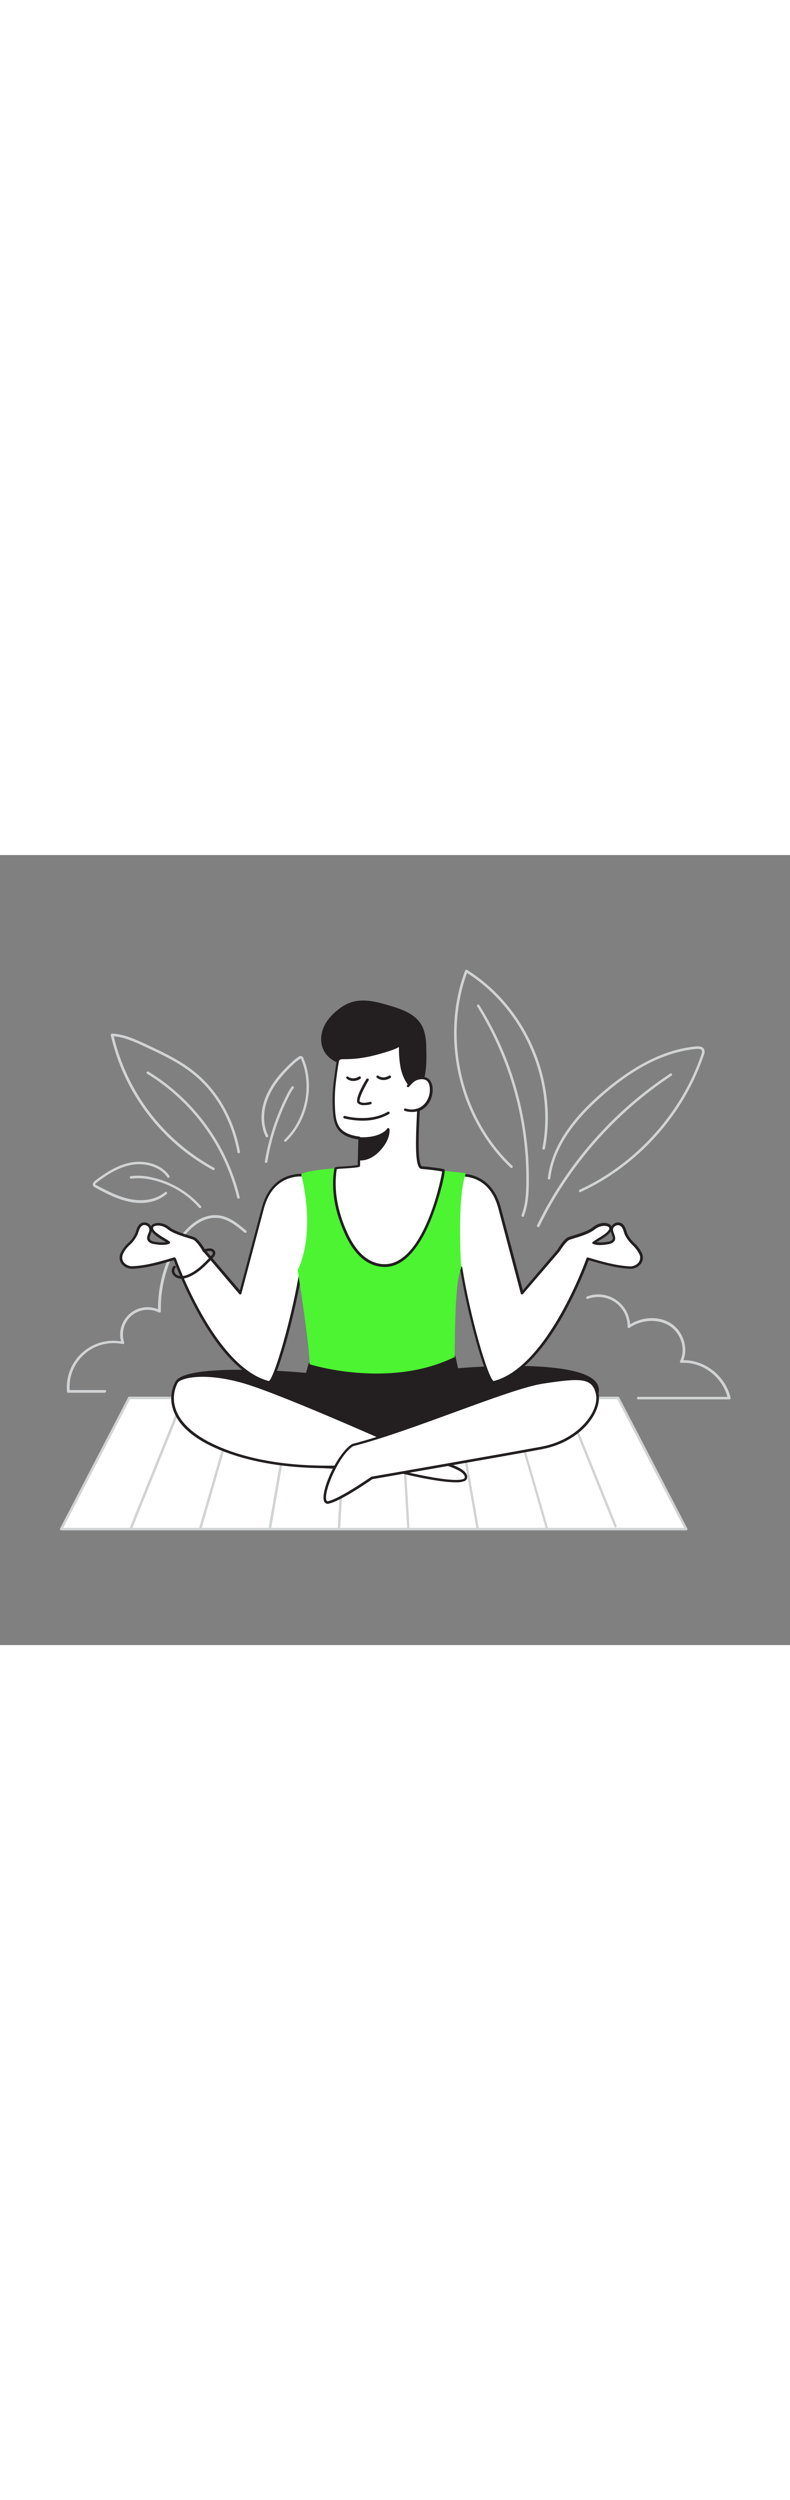 <svg version="1.1" id="Layer_1" xmlns="http://www.w3.org/2000/svg" xmlns:xlink="http://www.w3.org/1999/xlink" x="0px" y="0px" viewBox="0 0 500 500" style="width: 158px;" xml:space="preserve" data-imageid="meditation-15" imageName="Meditation" class="illustrations_image">
<rect x="0" y="0" width="500" height="500" fill="#808080" stroke="none"/>
<style type="text/css">
	.st0_meditation-15{fill:#D1D3D4;}
	.st1_meditation-15{fill:#FFFFFF;}
	.st2_meditation-15{fill:#231F20;}
	.st3_meditation-15{fill:#68E1FD;}
</style>
<g id="background_plant_meditation-15">
	<path class="st0_meditation-15" d="M66.4,340.3H43.2c-0.4,0-0.8-0.3-0.8-0.7c-1.5-16.2,10.4-30.6,26.7-32.1c2.5-0.2,5-0.1,7.5,0.3&#10;&#9;&#9;c-2.4-9.2,3.2-18.7,12.4-21.1c3.7-0.9,7.5-0.7,11,0.8c-0.1-14.5,3.7-28.7,11-41.3c5.8-9.9,16.1-19.9,28-18.1&#10;&#9;&#9;c6.7,1,12.2,5.7,16.7,9.5c0.4,0.2,0.5,0.7,0.3,1.1c-0.2,0.4-0.7,0.5-1.1,0.3c-0.1,0-0.1-0.1-0.2-0.1c-4.3-3.6-9.7-8.2-15.9-9.1&#10;&#9;&#9;c-11-1.7-20.8,7.8-26.3,17.3c-7.3,12.7-11,27.1-10.7,41.7c0,0.3-0.1,0.5-0.4,0.7c-0.2,0.1-0.5,0.1-0.8,0&#10;&#9;&#9;c-7.7-3.9-17.2-0.9-21.1,6.8c-1.9,3.8-2.2,8.2-0.9,12.2c0.1,0.4-0.1,0.9-0.5,1c-0.1,0-0.3,0-0.4,0c-15.1-3.2-29.9,6.4-33.1,21.5&#10;&#9;&#9;c-0.5,2.5-0.7,5.1-0.5,7.6h22.3c0.4,0,0.8,0.4,0.8,0.8c0,0.4-0.4,0.8-0.8,0.8V340.3z"/>
	<path class="st0_meditation-15" d="M126.6,223.5c-0.2,0-0.4-0.1-0.6-0.3c-8-9.1-18.8-15.3-30.6-17.8c-4.1-0.9-8.2-1.1-12.4-0.6&#10;&#9;&#9;c-0.4,0-0.8-0.3-0.9-0.7c-0.1-0.4,0.3-0.8,0.7-0.9c0,0,0,0,0,0c4.3-0.5,8.6-0.3,12.9,0.7c12.2,2.6,23.2,9,31.5,18.3&#10;&#9;&#9;c0.3,0.3,0.3,0.8-0.1,1.1c0,0,0,0,0,0C126.9,223.4,126.8,223.5,126.6,223.5z"/>
	<path class="st0_meditation-15" d="M89,220.2c-2.3,0-4.5-0.2-6.7-0.7c-8-1.5-15.2-5.4-22.1-9.1c-0.5-0.2-1-0.6-1.3-1.1c-0.5-1,0-2.1,1.3-3.2&#10;&#9;&#9;c6-4.6,14.1-10.1,23.2-11.6c8-1.4,18.4,0.8,23.8,8.5c0.3,0.4,0.2,0.9-0.2,1.1c-0.4,0.2-0.9,0.2-1.1-0.2c-5-7.2-14.8-9.1-22.2-7.9&#10;&#9;&#9;c-8.7,1.5-16.3,6.5-22.5,11.3c-0.6,0.5-1,1-0.9,1.2c0.2,0.2,0.3,0.3,0.6,0.4c6.9,3.6,14,7.4,21.7,8.9c8.5,1.7,16.5,0,21.8-4.4&#10;&#9;&#9;c0.3-0.3,0.8-0.4,1.1-0.1c0.3,0.3,0.4,0.8,0.1,1.1c-0.1,0.1-0.1,0.1-0.2,0.2C101.1,218.3,95.4,220.2,89,220.2z"/>
	<path class="st0_meditation-15" d="M461.4,344.5h-57.5c-0.4,0-0.8-0.4-0.8-0.8c0-0.4,0.4-0.8,0.8-0.8l0,0h56.5c-3.5-13-16.2-22.4-29.3-21.5&#10;&#9;&#9;c-0.4,0-0.8-0.3-0.8-0.7c0-0.1,0-0.3,0.1-0.4c3.9-7.4,0.6-18-7.1-22.6c-7.1-4.3-17.4-3.7-24.9,1.5c-0.4,0.3-0.8,0.2-1.1-0.2&#10;&#9;&#9;c-0.1-0.1-0.2-0.3-0.1-0.5c0.1-10.3-8.1-18.7-18.4-18.8c-2.3,0-4.6,0.4-6.8,1.2c-0.4,0.1-0.8-0.1-1-0.5c-0.1-0.4,0.1-0.8,0.5-1&#10;&#9;&#9;c10.4-4,22.1,1.3,26,11.7c0.7,1.9,1.2,3.9,1.3,5.9c8-4.9,18.1-5.3,25.5-0.8c7.9,4.8,11.5,15.5,8.2,23.5h0.4&#10;&#9;&#9;c13.5,0,26.3,10.1,29.5,23.8c0.1,0.4-0.2,0.9-0.6,1C461.5,344.5,461.4,344.5,461.4,344.5L461.4,344.5z"/>
	<path class="st0_meditation-15" d="M150.9,217.4c-0.4,0-0.7-0.2-0.8-0.6c-7.9-32.7-28.4-60.8-57-78.4c-0.4-0.3-0.5-0.8-0.2-1.1&#10;&#9;&#9;c0.3-0.4,0.8-0.5,1.1-0.2c29,17.8,49.7,46.3,57.7,79.4c0.1,0.4-0.1,0.9-0.5,1c0,0,0,0-0.1,0C151,217.4,150.9,217.4,150.9,217.4z"/>
	<path class="st0_meditation-15" d="M135.1,199.4c-0.1,0-0.3,0-0.4-0.1c-32.8-17.8-56.3-48.9-64.6-85.3c-0.1-0.2,0-0.5,0.2-0.7&#10;&#9;&#9;c0.2-0.2,0.4-0.3,0.7-0.3c7.7,0.3,15,3.8,21.5,6.8c10.9,5.1,22.3,10.4,31.8,18.4c14.1,11.8,23.9,29.4,27.6,49.6&#10;&#9;&#9;c0.1,0.4-0.2,0.9-0.7,0.9c-0.4,0.1-0.9-0.2-0.9-0.6l0,0c-3.6-19.8-13.2-37.1-27.1-48.7c-9.3-7.8-20.6-13.1-31.4-18.1&#10;&#9;&#9;c-6-2.8-12.8-6-19.8-6.6c8.4,35.5,31.5,65.7,63.5,83.2c0.4,0.2,0.5,0.7,0.3,1.1C135.6,199.3,135.4,199.4,135.1,199.4L135.1,199.4z"/>
	<path class="st0_meditation-15" d="M340.7,235.5c-0.1,0-0.2,0-0.4-0.1c-0.4-0.2-0.6-0.7-0.4-1.1c19-38.9,48.1-72.1,84.3-96&#10;&#9;&#9;c0.4-0.2,0.9-0.1,1.1,0.2c0.2,0.4,0.1,0.9-0.2,1.1c0,0,0,0,0,0c-35.9,23.8-64.8,56.7-83.7,95.4C341.3,235.4,341,235.5,340.7,235.5z&#10;&#9;&#9;"/>
	<path class="st0_meditation-15" d="M367.2,213.4c-0.3,0-0.6-0.2-0.7-0.5c-0.2-0.4,0-0.9,0.4-1.1c35.7-16.5,64.5-48.5,77.1-85.8&#10;&#9;&#9;c0.3-0.7,0.4-1.5,0.2-2.3c-0.5-1.1-2.4-1.1-3.5-1c-19.1,1.8-38.4,11.3-58.9,29.1s-31.4,35-33.5,52.9c-0.1,0.4-0.5,0.8-0.9,0.7&#10;&#9;&#9;c-0.4-0.1-0.8-0.5-0.7-0.9c2.2-18.3,13.3-36,34-53.9s40.4-27.7,59.9-29.5c3.4-0.3,4.7,0.9,5.1,2c0.4,1.1,0.3,2.4-0.2,3.4&#10;&#9;&#9;c-12.7,37.7-41.8,70.1-77.9,86.7C367.5,213.4,367.3,213.4,367.2,213.4z"/>
	<path class="st0_meditation-15" d="M330.9,229c-0.1,0-0.2,0-0.3-0.1c-0.4-0.2-0.6-0.6-0.5-1c2.4-6.2,2.9-13,3-19.4c0.7-39.8-10.1-78.9-31.1-112.7&#10;&#9;&#9;c-0.2-0.4-0.1-0.9,0.2-1.1s0.9-0.1,1.1,0.2c21.2,34,32.1,73.5,31.4,113.6c-0.1,6.6-0.6,13.5-3.1,19.9&#10;&#9;&#9;C331.5,228.8,331.2,229,330.9,229z"/>
	<path class="st0_meditation-15" d="M323.7,198.1c-0.2,0-0.4-0.1-0.5-0.2c-32.9-31.1-44.7-82.4-28.8-124.8c0.1-0.2,0.3-0.4,0.5-0.5&#10;&#9;&#9;c0.2-0.1,0.5-0.1,0.7,0.1c37.3,23.3,57.6,69.8,49.3,113.1c-0.1,0.4-0.5,0.7-0.9,0.7c-0.4-0.1-0.7-0.5-0.7-0.9c0,0,0,0,0-0.1&#10;&#9;&#9;c8.1-42.3-11.5-87.7-47.7-110.9c-15.2,41.6-3.5,91.7,28.7,122.1c0.3,0.3,0.3,0.8,0,1.1C324.2,198,324,198.1,323.7,198.1&#10;&#9;&#9;L323.7,198.1z"/>
	<path class="st0_meditation-15" d="M168.4,194.9h-0.1c-0.4-0.1-0.7-0.5-0.7-0.9c2.5-14.8,7.2-29,14-42.4c0.9-1.8,1.9-3.5,3.1-5.1&#10;&#9;&#9;c0.3-0.3,0.8-0.3,1.1,0c0.2,0.3,0.3,0.7,0.1,1c-1.1,1.5-2.1,3.1-2.9,4.8c-6.7,13.2-11.4,27.3-13.8,41.9&#10;&#9;&#9;C169.1,194.6,168.8,194.9,168.4,194.9z"/>
	<path class="st0_meditation-15" d="M180.6,181.5c-0.2,0-0.4-0.1-0.6-0.2c-0.3-0.3-0.3-0.8,0-1.1c13.2-12.6,17.8-33.9,10.7-50.8&#10;&#9;&#9;c-0.2-0.4-0.2-0.5-0.3-0.5s-0.1-0.1-0.6,0.2c-1.9,1.2-3.6,2.7-5.2,4.3c-7.4,7.1-12.1,13.5-14.8,20.1c-3.5,8.4-3.5,17.1-0.1,24&#10;&#9;&#9;c0.2,0.4,0,0.9-0.4,1.1c-0.4,0.2-0.9,0-1.1-0.4l0,0c-3.6-7.3-3.6-16.5,0.1-25.4c2.8-6.8,7.6-13.4,15.2-20.6&#10;&#9;&#9;c1.7-1.7,3.5-3.2,5.4-4.5c0.8-0.7,2-0.7,2.7,0.1c0.2,0.2,0.4,0.5,0.5,0.9c7.3,17.4,2.7,39.5-11.1,52.6&#10;&#9;&#9;C180.9,181.4,180.8,181.5,180.6,181.5z"/>
</g>
<g id="carpet_meditation-15">
	<polygon class="st1_meditation-15" points="434.3,426.6 38.7,426.6 81.8,343.6 391.2,343.6 &#9;"/>
	<path class="st0_meditation-15" d="M434.3,427.4H38.7c-0.3,0-0.5-0.2-0.7-0.4c-0.1-0.2-0.1-0.5,0-0.8l43.1-83c0.1-0.3,0.4-0.4,0.7-0.4h309.4&#10;&#9;&#9;c0.3,0,0.6,0.2,0.7,0.4l43.1,83c0.1,0.2,0.1,0.5,0,0.8C434.9,427.3,434.6,427.4,434.3,427.4z M40,425.8h393l-42.3-81.4H82.3&#10;&#9;&#9;L40,425.8z"/>
	<path class="st0_meditation-15" d="M82.6,427.4c-0.1,0-0.2,0-0.3-0.1c-0.4-0.2-0.6-0.6-0.4-1l33.5-83c0.2-0.4,0.7-0.6,1.1-0.4&#10;&#9;&#9;c0.4,0.2,0.5,0.6,0.4,1l-33.5,83C83.2,427.2,83,427.4,82.6,427.4z"/>
	<path class="st0_meditation-15" d="M126.6,427.4c-0.1,0-0.2,0-0.2,0c-0.4-0.1-0.7-0.6-0.5-1c0,0,0,0,0,0l24-83c0.1-0.4,0.5-0.7,0.9-0.6&#10;&#9;&#9;c0.4,0.1,0.7,0.5,0.6,0.9c0,0.1,0,0.1,0,0.2l-24,83C127.3,427.2,126.9,427.4,126.6,427.4z"/>
	<path class="st0_meditation-15" d="M170.6,427.4h-0.1c-0.4-0.1-0.7-0.5-0.6-0.9l14.4-83c0.1-0.4,0.5-0.7,0.9-0.6c0.4,0.1,0.7,0.5,0.7,0.9&#10;&#9;&#9;c0,0,0,0,0,0l-14.4,83C171.3,427.1,170.9,427.4,170.6,427.4z"/>
	<path class="st0_meditation-15" d="M214.5,427.4L214.5,427.4c-0.4,0-0.8-0.4-0.8-0.8c0,0,0,0,0,0l4.8-83c0-0.4,0.4-0.8,0.8-0.8c0,0,0,0,0,0&#10;&#9;&#9;c0.4,0,0.8,0.4,0.8,0.9l-4.8,83C215.3,427.1,214.9,427.4,214.5,427.4z"/>
	<path class="st0_meditation-15" d="M258.5,427.4c-0.4,0-0.8-0.3-0.8-0.8l-4.8-83c0-0.4,0.3-0.8,0.7-0.8c0,0,0,0,0,0l0,0c0.4,0,0.8,0.3,0.8,0.8&#10;&#9;&#9;l4.8,83C259.2,427,258.9,427.4,258.5,427.4C258.5,427.4,258.5,427.4,258.5,427.4L258.5,427.4z"/>
	<path class="st0_meditation-15" d="M302.4,427.4c-0.4,0-0.7-0.3-0.8-0.7l-14.4-83c-0.1-0.4,0.2-0.9,0.6-0.9s0.9,0.2,0.9,0.6l14.4,83&#10;&#9;&#9;c0.1,0.4-0.2,0.8-0.7,0.9L302.4,427.4z"/>
	<path class="st0_meditation-15" d="M346.4,427.4c-0.4,0-0.7-0.2-0.8-0.6l-24-83c-0.2-0.4,0-0.9,0.4-1s0.9,0,1,0.4c0,0,0,0.1,0,0.2l24,83&#10;&#9;&#9;c0.1,0.4-0.1,0.9-0.5,1c0,0,0,0,0,0L346.4,427.4z"/>
	<path class="st0_meditation-15" d="M389.6,425.6c-0.3,0-0.6-0.2-0.7-0.5l-33.2-82.3c-0.2-0.4,0-0.9,0.4-1c0.4-0.2,0.9,0,1,0.4l33.2,82.3&#10;&#9;&#9;c0.1,0.4-0.1,0.8-0.5,1C389.8,425.6,389.7,425.6,389.6,425.6z"/>
</g>
<g id="Character_meditation-15">
	<path class="st2_meditation-15" d="M268.8,121.8c-0.1-5-0.7-10.2-3.4-14.4c-4-6.3-11.7-8.9-18.8-11.1c-8.1-2.5-16.9-4.9-24.8-2&#10;&#9;&#9;c-2.6,1-5,2.4-7.1,4.1c-4.1,3.1-7.7,7.1-9.6,12s-1.6,10.6,1.4,14.8c6.2,8.6,20.9,7.8,25.9,17.1c1.6,3.1,1.9,6.8,4,9.6&#10;&#9;&#9;c1.4,1.7,3.2,3,5.3,3.9c4.2,2,9.2,3.1,13.5,1.5C269.2,152.1,269.1,133.9,268.8,121.8z"/>
	<path class="st2_meditation-15" d="M250.7,158.8c-3.2-0.1-6.4-0.9-9.3-2.4c-2.1-0.9-4.1-2.3-5.6-4.1c-1.2-1.7-2-3.6-2.5-5.7&#10;&#9;&#9;c-0.4-1.4-0.9-2.7-1.5-4c-2.5-4.6-7.5-6.6-12.8-8.8c-4.9-2-10-4-13-8.3s-3.6-10.1-1.5-15.6c1.7-4.5,5-8.6,9.8-12.3&#10;&#9;&#9;c2.2-1.8,4.7-3.2,7.4-4.2c8.5-3.1,18.2-0.1,25.3,2c7.9,2.4,15.2,5.1,19.3,11.4c2.8,4.4,3.4,10,3.5,14.8&#10;&#9;&#9;c0.3,10.7,0.8,30.7-14.1,36.2C254,158.6,252.4,158.8,250.7,158.8z M229.7,93.7c-2.6,0-5.2,0.4-7.6,1.3c-2.5,1-4.9,2.3-7,4&#10;&#9;&#9;c-4.6,3.5-7.7,7.4-9.3,11.6c-1.9,5-1.4,10.4,1.3,14.1c2.8,3.9,7.7,5.8,12.4,7.7c5.3,2.1,10.9,4.4,13.6,9.5c0.7,1.4,1.2,2.8,1.6,4.3&#10;&#9;&#9;c0.5,1.8,1.2,3.6,2.3,5.2c1.3,1.6,3.1,2.9,5,3.6c3.4,1.6,8.4,3.2,12.9,1.5c13.8-5.1,13.3-24.4,13-34.7l0,0c-0.1-4.6-0.6-9.9-3.2-14&#10;&#9;&#9;c-3.7-5.9-10.8-8.4-18.4-10.7C240.4,95.2,234.9,93.7,229.7,93.7L229.7,93.7z"/>
	<path class="st2_meditation-15" d="M196,322.2l-1.8,6.4c0,0-75.7-7-82.4,5s27.9,51.2,97.8,53.9s163.1-23.4,168.5-46.9s-88.7-14.9-88.7-14.9&#10;&#9;&#9;l-1.8-8.1C287.5,317.7,208.2,323.5,196,322.2z"/>
	<path class="st2_meditation-15" d="M219.9,388.5c-3.5,0-7-0.1-10.4-0.2c-24.2-0.9-46.7-6.4-65.2-15.9c-14.8-7.6-26.2-17.3-31.5-26.8&#10;&#9;&#9;c-2.8-5-3.4-9.4-1.7-12.4c6.7-11.8,74.6-6.2,82.6-5.5l1.6-5.8c0.1-0.4,0.5-0.6,0.9-0.6c12,1.3,90.6-4.5,91.3-4.5&#10;&#9;&#9;c0.4,0,0.8,0.2,0.8,0.6l1.6,7.4c8-0.7,74.5-5.9,87,8.4c1.8,2,2.6,4.8,1.9,7.5C373.6,363.7,288.8,388.5,219.9,388.5z M151.5,327.4&#10;&#9;&#9;c-18.7,0-36.2,1.5-39,6.6c-1.4,2.5-0.8,6.3,1.8,10.9c8.8,15.7,41.4,39.7,95.4,41.8c68.3,2.7,162.3-23.3,167.6-46.2&#10;&#9;&#9;c0.6-2.2,0-4.4-1.5-6.1c-12.5-14.4-85.6-7.9-86.4-7.8c-0.4,0-0.8-0.2-0.9-0.6l-1.6-7.4c-8.2,0.6-76.8,5.6-90.3,4.5l-1.6,5.8&#10;&#9;&#9;c-0.1,0.4-0.5,0.6-0.8,0.6C184.6,328.5,167.6,327.4,151.5,327.4L151.5,327.4z"/>
	<path class="st1_meditation-15" d="M111.8,333.6c1.9-3.4,17.1-7.5,42.8,0s108.1,44.5,113.5,47.1s28.2,6.8,26.7,13.5s-50.4-5.6-54.5-7.6&#10;&#9;&#9;s-53.8,6.9-97.3-9.5C104.3,362.6,107.3,341.5,111.8,333.6z"/>
	<path class="st2_meditation-15" d="M288.4,397c-14,0-44.8-8-48.4-9.7c-0.9-0.4-5.6-0.2-11,0.1c-17.5,0.9-53.8,2.7-86.3-9.5&#10;&#9;&#9;c-18-6.8-29.1-15.6-32.9-26.2c-2.3-6-1.8-12.8,1.2-18.4c2.2-3.8,17.7-8,43.7-0.4s108.7,44.8,113.7,47.1c2.3,0.9,4.7,1.7,7.2,2.4&#10;&#9;&#9;c9.5,2.8,21.2,6.3,20,12c-0.2,0.8-0.8,1.5-1.6,1.8C292.3,396.8,290.4,397.1,288.4,397z M237.3,385.5c1.2-0.1,2.3,0,3.4,0.4&#10;&#9;&#9;c4.1,2,45.6,12.3,52.7,8.9c0.4-0.2,0.7-0.4,0.7-0.7c0.9-4.2-11.5-7.9-18.9-10.1c-2.5-0.7-5-1.5-7.4-2.5&#10;&#9;&#9;c-5-2.4-87.4-39.5-113.4-47.1c-25.4-7.4-40.2-3.3-41.9-0.4c-2.8,5.3-3.2,11.5-1.1,17.1c3.6,10,14.7,18.8,32,25.3&#10;&#9;&#9;c32.1,12.1,68.3,10.3,85.6,9.4C232.7,385.6,235.4,385.5,237.3,385.5z M111.8,333.6L111.8,333.6z"/>
	<path class="st1_meditation-15" d="M166.3,223.5l-14.2,53.7L129,250.2c0,0-4-6.6-6.5-7.5c-3-1.1-11.8-3.1-15.9-6.5s-10.1-2.9-10.4-0.3&#10;&#9;&#9;c-0.5,3.5,8.5,7.6,10.7,9.4c-2.6,1.1-6.5,0.7-9.3,0.2c-1.1-0.1-2.1-0.5-2.9-1.2c-2.3-2.1,1.1-5.4,0.5-7.9c-0.6-2.1-2.9-3.3-5-2.7&#10;&#9;&#9;c-0.3,0.1-0.6,0.2-0.8,0.3c-2,1.3-2.3,4-3.2,6.2c-2,4.7-7.1,7.3-9,11.9c-2.2,5.2,2,9.3,7.4,8.9c8.8-0.6,17.5-3,26-5.6&#10;&#9;&#9;c0,0,24.2,69.1,59.4,78.2c3.9,1,16.1-43,20.8-72.4c18.5-12.9,18.1-20.8,18.8-27.8c2-21.1-15.5-30.6-15.5-30.6&#10;&#9;&#9;S172.9,198.9,166.3,223.5z"/>
	<path class="st2_meditation-15" d="M170,334.4c-0.1,0-0.2,0-0.3,0c-14.8-3.8-29.4-18.2-43.4-42.9c-6.3-11.3-11.8-23-16.3-35.1&#10;&#9;&#9;c-8.6,2.6-16.9,4.9-25.4,5.4c-3,0.3-5.9-0.9-7.7-3.2c-1.4-2-1.6-4.6-0.5-6.8c1.2-2.3,2.7-4.4,4.7-6.2c1.8-1.6,3.3-3.6,4.4-5.8&#10;&#9;&#9;c0.2-0.6,0.4-1.2,0.6-1.8c0.6-1.8,1.2-3.7,2.9-4.8c1.2-0.8,2.7-0.9,4.1-0.4c1.1,0.4,2,1.2,2.5,2.2c0.4-0.8,1.1-1.5,2-1.7&#10;&#9;&#9;c2.3-0.9,6.4-0.5,9.6,2.1c3,2.5,8.8,4.2,12.6,5.4c1.3,0.4,2.3,0.7,3.1,1c2.7,1,6.5,7.2,6.9,7.9l22,25.8l13.9-52.3&#10;&#9;&#9;c3.5-13.1,11-18.2,16.8-20.1c3.8-1.3,7.8-1.7,11.7-1.2c0.1,0,0.2,0,0.2,0.1c0.2,0.1,18,10,15.9,31.4l-0.1,1.2&#10;&#9;&#9;c-0.6,6.9-1.3,14.7-18.7,27c-4.3,27.3-15.6,69.3-20.4,72.5C170.7,334.3,170.4,334.5,170,334.4z M110.5,254.7c0.3,0,0.6,0.2,0.8,0.5&#10;&#9;&#9;c0.2,0.7,24.5,68.8,58.8,77.7c3.3-1.1,15-41.3,19.8-71.8c0-0.2,0.2-0.4,0.3-0.5c17.1-12,17.8-19.4,18.3-26l0.1-1.2&#10;&#9;&#9;c1.9-19.5-13.5-28.9-15-29.8c-1.9-0.3-20.5-2.7-26.6,20.2l-14.2,53.7c-0.1,0.3-0.3,0.5-0.6,0.6c-0.3,0.1-0.6,0-0.8-0.3l-23-27.1&#10;&#9;&#9;c-1.6-2.6-4.5-6.7-6.2-7.3c-0.7-0.3-1.8-0.6-3-1c-3.9-1.2-9.9-3-13.2-5.7c-2.7-2.2-6.1-2.6-8-1.9c-0.5,0.2-1.1,0.5-1.1,1.1&#10;&#9;&#9;c-0.3,2.1,4.7,5.1,7.7,6.9c0.9,0.5,1.9,1.1,2.7,1.8c0.3,0.3,0.4,0.8,0.2,1.1c-0.1,0.1-0.2,0.2-0.3,0.3c-2.2,0.9-5.4,1-9.7,0.2&#10;&#9;&#9;c-1.2-0.1-2.4-0.6-3.3-1.4c-1.8-1.6-1-3.7-0.3-5.4c0.5-0.9,0.7-1.9,0.6-2.9c-0.3-1-1-1.8-2-2.1c-0.9-0.4-1.8-0.3-2.6,0.2&#10;&#9;&#9;c-1.2,0.8-1.7,2.4-2.3,4c-0.2,0.6-0.4,1.3-0.7,1.9c-1.2,2.4-2.8,4.5-4.7,6.2c-1.8,1.6-3.3,3.5-4.3,5.7c-0.8,1.7-0.7,3.7,0.3,5.2&#10;&#9;&#9;c1.5,1.9,3.9,2.9,6.3,2.6c8.6-0.5,16.7-2.9,25.8-5.6L110.5,254.7z M96,238.1c-0.2,0.6-0.4,1.3-0.6,1.9c-0.7,1.7-1,2.9-0.1,3.7&#10;&#9;&#9;c0.7,0.6,1.6,0.9,2.5,1c2.4,0.5,4.8,0.6,7.3,0.3l-1.2-0.7C101,242.6,97.4,240.4,96,238.1z M166.4,223.5L166.4,223.5z"/>
	<path class="st1_meditation-15" d="M316.2,223.5l14.2,53.7l23-27.1c0,0,4-6.6,6.5-7.5c3-1.1,11.8-3.1,15.9-6.5s10.1-2.9,10.4-0.3&#10;&#9;&#9;c0.5,3.5-8.5,7.6-10.7,9.4c2.6,1.1,6.5,0.7,9.3,0.2c1.1-0.1,2.1-0.5,2.9-1.2c2.4-2.1-1.1-5.4-0.5-7.9c0.6-2.1,2.8-3.4,4.9-2.7&#10;&#9;&#9;c0.3,0.1,0.6,0.2,0.9,0.4c2,1.3,2.3,4,3.2,6.2c2,4.7,7,7.3,9,11.9c2.2,5.2-2,9.3-7.4,8.9c-8.8-0.6-17.5-3-26-5.6&#10;&#9;&#9;c0,0-24.2,69.1-59.4,78.2c-3.9,1-16.1-43-20.8-72.4c-18.5-12.9-18.1-20.8-18.8-27.8c-2-21.1,15.5-30.6,15.5-30.6&#10;&#9;&#9;S309.7,198.9,316.2,223.5z"/>
	<path class="st2_meditation-15" d="M312.5,334.4c-0.3,0-0.6-0.1-0.9-0.3c-4.9-3.2-16.1-45.1-20.4-72.5c-17.5-12.3-18.1-20.1-18.7-27l-0.1-1.2&#10;&#9;&#9;c-2-21.4,15.7-31.3,15.9-31.4c0.1,0,0.1-0.1,0.2-0.1c0.2-0.1,21.9-3.8,28.5,21.3l13.9,52.3l22-25.9c0.3-0.6,4.1-6.8,6.8-7.8&#10;&#9;&#9;c0.7-0.3,1.8-0.6,3.1-1c3.8-1.2,9.6-2.9,12.6-5.4c3.2-2.6,7.2-3.1,9.6-2.1c0.9,0.3,1.6,0.9,2,1.7c0.6-1,1.5-1.8,2.5-2.2&#10;&#9;&#9;c1.3-0.5,2.9-0.4,4.1,0.4c1.7,1.1,2.3,3,2.9,4.8c0.2,0.6,0.4,1.2,0.6,1.8c1.1,2.2,2.6,4.1,4.4,5.8c1.9,1.7,3.5,3.8,4.7,6.2&#10;&#9;&#9;c1.1,2.2,0.9,4.8-0.5,6.8c-1.8,2.3-4.8,3.6-7.7,3.2c-8.5-0.5-16.9-2.9-25.4-5.4c-4.5,12.1-10,23.8-16.3,35.1&#10;&#9;&#9;c-14,24.6-28.6,39-43.4,42.9C312.7,334.4,312.6,334.4,312.5,334.4z M288.9,203.6c-1.5,0.8-16.8,10.3-15,29.8l0.1,1.2&#10;&#9;&#9;c0.6,6.6,1.2,14.1,18.3,26c0.2,0.1,0.3,0.3,0.3,0.5c4.8,30.4,16.4,70.7,19.9,71.8c34.2-8.8,58.5-77,58.7-77.7&#10;&#9;&#9;c0.1-0.4,0.6-0.6,1-0.5c9,2.7,17.2,5,25.8,5.6c2.4,0.3,4.8-0.7,6.3-2.6c1-1.6,1.2-3.6,0.3-5.2c-1.1-2.1-2.6-4.1-4.3-5.7&#10;&#9;&#9;c-1.9-1.8-3.5-3.9-4.7-6.2c-0.3-0.6-0.5-1.3-0.7-1.9c-0.5-1.6-1-3.2-2.3-4c-0.8-0.5-1.8-0.6-2.6-0.2c-1,0.3-1.7,1.1-2,2.1&#10;&#9;&#9;c-0.1,1,0.2,2,0.6,2.9c0.6,1.7,1.5,3.8-0.3,5.4c-1,0.8-2.1,1.2-3.3,1.4c-4.4,0.8-7.5,0.7-9.7-0.2c-0.4-0.2-0.6-0.6-0.4-1&#10;&#9;&#9;c0.1-0.1,0.1-0.2,0.3-0.3c0.9-0.6,1.8-1.2,2.7-1.8c3-1.8,8-4.8,7.7-6.9c-0.1-0.6-0.7-0.9-1.1-1.1c-1.9-0.7-5.3-0.3-8,1.9&#10;&#9;&#9;c-3.3,2.7-9.2,4.5-13.2,5.7c-1.2,0.4-2.3,0.7-3,1c-1.6,0.6-4.6,4.8-6.1,7.2L331,277.8c-0.2,0.2-0.5,0.3-0.8,0.3&#10;&#9;&#9;c-0.3-0.1-0.5-0.3-0.6-0.6l-14.2-53.8C309.4,200.9,290.8,203.3,288.9,203.6z M377.5,245c2.4,0.3,4.9,0.2,7.3-0.3&#10;&#9;&#9;c0.9-0.1,1.8-0.4,2.5-1c0.9-0.8,0.6-1.9-0.1-3.7c-0.3-0.6-0.5-1.3-0.6-1.9c-1.4,2.3-5,4.5-7.9,6.2L377.5,245z"/>
	<path class="st3_meditation-15 targetColor" d="M213,198.2c0,0-18.3,1.1-22.4,3.8c0,0,9.9,35.1-2.2,60.8c0,0,7.2,44.6,7.6,59.5c0,0,49.9,15.8,91.5-4.5&#10;&#9;&#9;c0.8,7.2-0.7-46.1,4.4-56.5c0,0-2.9-45.2,3-59.9C294.9,201.3,235.4,194.4,213,198.2z" style="fill: rgb(76, 244, 50);"/>
	<path class="st1_meditation-15" d="M227.6,179.3l-0.4,17.4c0,0.6-13,1.3-14.1,1.4c-0.4,0-0.7,0.3-0.8,0.6c0,0,0,0.1,0,0.1&#10;&#9;&#9;c-2.1,13.9,1,27.8,6.8,40.5c3.9,8.6,10.1,17.3,19.3,19.7c30.5,8.2,42.6-59,42.3-59.3s-11.3-1.8-13.7-1.8c-4.9,0-2.3-31.4-1.9-43.4&#10;&#9;&#9;c0.1-1.1,0-2.3-0.4-3.3c-0.6-1-1.5-1.9-2.5-2.6c-4-3.3-6.5-8.2-7.7-13.3s-1.2-10.3-1.1-15.6c0,2.1-14.8,5.9-16.8,6.4&#10;&#9;&#9;c-6,1.5-12.2,2.3-18.5,2.4c-4.2,0-4.1,0-4.7,4.3c-0.5,3.4-1,6.8-1.4,10.2c-0.8,6.8-1,13.6-0.5,20.4c0.3,3.4,1,6.9,3,9.7&#10;&#9;&#9;C217.4,177.2,222.6,178.7,227.6,179.3z"/>
	<path class="st2_meditation-15" d="M243.5,260.7c-1.8,0-3.6-0.3-5.4-0.7c-8-2.1-14.7-8.9-19.8-20.2c-6.5-14.2-8.8-27.9-6.8-40.9&#10;&#9;&#9;c0-0.8,0.7-1.5,1.5-1.5c0,0,0,0,0,0l1.1-0.1c8.2-0.5,11.3-0.9,12.3-1.1l0.4-16.2c-6.2-0.9-10.4-3-12.9-6.4c-2.2-3-2.8-6.8-3.1-10.1&#10;&#9;&#9;c-0.6-6.9-0.4-13.7,0.5-20.6c0.4-3.4,0.9-6.9,1.4-10.2l0.1-0.4c0.6-4.2,1-4.5,5.4-4.5c6.2,0,12.3-0.8,18.3-2.4&#10;&#9;&#9;c8.6-2.2,15.6-4.7,16.2-5.7c0-0.4,0.4-0.7,0.8-0.7l0,0c0.4,0,0.8,0.4,0.8,0.8c0,0,0,0,0,0l0,0c-0.1,5-0.1,10.3,1.1,15.3&#10;&#9;&#9;c0.9,3.8,2.9,9.2,7.4,12.9l0.4,0.3c1,0.6,1.7,1.5,2.3,2.5c0.5,1.2,0.6,2.4,0.5,3.7c-0.1,1.9-0.2,4.3-0.3,6.9&#10;&#9;&#9;c-0.6,11.4-1.7,32.5,1.1,35.4c0.2,0.2,0.3,0.2,0.3,0.2c1.5,0,13.4,1.3,14.2,2c1.2,1-4.6,25.2-12.5,40.4&#10;&#9;&#9;C261.3,253.6,252.9,260.7,243.5,260.7z M213.1,198.9c0,0,0,0.1,0,0.1c-1.9,12.7,0.4,26.1,6.7,40c4.9,10.8,11.2,17.3,18.8,19.3&#10;&#9;&#9;c5.7,1.5,11.1,0.4,16.1-3.4c16.6-12.4,24.4-49.2,25.1-54.6c-4.2-0.8-8.5-1.3-12.8-1.6c-0.6,0-1.1-0.3-1.5-0.7&#10;&#9;&#9;c-3-3.2-2.4-19.1-1.5-36.6c0.1-2.6,0.3-5,0.3-6.9c0.1-1,0-2-0.3-2.9c-0.5-0.8-1.1-1.5-1.9-2l-0.4-0.4c-4.8-4-7-9.7-8-13.8&#10;&#9;&#9;c-0.9-4.6-1.3-9.2-1.2-13.9c-2,1.2-6.3,2.9-15.7,5.3c-6.1,1.6-12.4,2.4-18.7,2.4c-3.4,0-3.4,0-3.9,3.2l-0.1,0.4&#10;&#9;&#9;c-0.5,3.2-1,6.7-1.4,10.1c-0.9,6.7-1,13.5-0.5,20.2c0.3,3.1,0.9,6.6,2.8,9.3c2.3,3.1,6.4,5,12.5,5.8c0.4,0,0.7,0.4,0.7,0.8&#10;&#9;&#9;l-0.3,17.5c0,1,0,1.3-13.8,2.1L213.1,198.9L213.1,198.9z"/>
	<path class="st1_meditation-15" d="M256.5,161.2c3.1,1.1,6.4,0.9,9.4-0.6c4.9-2.4,7.5-8.2,7-13.4c-0.1-1.4-0.5-2.8-1.2-4c-1.5-2.2-3.9-2.5-6.3-2&#10;&#9;&#9;c-3.5,0.6-4.8,2.4-7.1,4.8"/>
	<path class="st2_meditation-15" d="M260.5,162.6c-1.5,0-2.9-0.2-4.3-0.7c-0.4-0.1-0.6-0.6-0.5-1c0.1-0.4,0.6-0.6,1-0.5c2.9,1,6,0.8,8.8-0.5&#10;&#9;&#9;c4.3-2.1,7-7.3,6.5-12.6c-0.1-1.3-0.4-2.5-1.1-3.6c-1.1-1.6-2.9-2.1-5.4-1.7c-2.8,0.5-4,1.8-5.8,3.7l-0.9,1c-0.3,0.3-0.8,0.3-1.1,0&#10;&#9;&#9;c-0.3-0.3-0.3-0.8,0-1.1l0.9-0.9c1.9-2,3.3-3.5,6.7-4.1s5.6,0.2,7.1,2.4c0.8,1.3,1.3,2.8,1.4,4.3c0.5,6-2.5,11.8-7.4,14.2&#10;&#9;&#9;C264.4,162.2,262.5,162.7,260.5,162.6z"/>
	<path class="st2_meditation-15" d="M228.1,192.4c0,0,6.1,0.6,12.4-6.5s5.2-12.4,5.2-12.4s-3.8,6.3-18.1,5.8L228.1,192.4z"/>
	<path class="st2_meditation-15" d="M228.5,193.3h-0.5c-0.4,0-0.7-0.4-0.7-0.8l-0.5-13.1c0-0.2,0.1-0.4,0.2-0.6c0.2-0.2,0.4-0.2,0.6-0.2&#10;&#9;&#9;c13.6,0.5,17.4-5.3,17.4-5.4c0.2-0.4,0.7-0.5,1.1-0.3c0.2,0.1,0.3,0.3,0.4,0.5c0,0.2,1,5.9-5.4,13.1&#10;&#9;&#9;C235.6,192.8,230.1,193.3,228.5,193.3z M228.5,180.1l0.4,11.5c1.7-0.1,6.3-0.9,11-6.2c3.7-4.2,4.7-7.7,5-9.8&#10;&#9;&#9;C242.8,177.5,237.9,180.3,228.5,180.1L228.5,180.1z"/>
	<path class="st1_meditation-15" d="M232.6,142.2c0,0-7.5,12.4-5.5,14.4s7.3,0.4,7.3,0.4"/>
	<path class="st2_meditation-15" d="M230.4,158.3c-1.4,0.1-2.8-0.3-3.9-1.2c-2.2-2.2,3-11.5,5.4-15.3c0.2-0.4,0.7-0.5,1.1-0.3&#10;&#9;&#9;c0.4,0.2,0.5,0.7,0.3,1.1l0,0c-3.8,6.3-6.4,12.6-5.6,13.4c1.4,1.4,5.1,0.6,6.5,0.2c0.4-0.1,0.9,0.1,1,0.5s-0.1,0.9-0.5,1l0,0&#10;&#9;&#9;C233.3,158.1,231.9,158.3,230.4,158.3z"/>
	<path class="st2_meditation-15" d="M229.3,168.1c-3.8,0-7.7-0.5-11.4-1.4c-0.4-0.1-0.7-0.6-0.6-1c0,0,0,0,0,0c0.1-0.4,0.6-0.7,1-0.6&#10;&#9;&#9;c0.1,0.1,15.4,4.3,27.1-2.6c0.4-0.2,0.9-0.1,1.1,0.3s0.1,0.9-0.3,1.1C241.1,166.8,235.3,168.2,229.3,168.1z"/>
	<path class="st2_meditation-15" d="M223.6,143c-1.5,0-3-0.5-4.2-1.5c-0.3-0.3-0.4-0.8-0.1-1.1s0.8-0.4,1.1-0.1c0.1,0.1,2.8,2.3,6.8-0.1&#10;&#9;&#9;c0.4-0.2,0.9-0.1,1.1,0.3c0.2,0.4,0.1,0.8-0.2,1.1c0,0,0,0,0,0C226.7,142.5,225.2,143,223.6,143z"/>
	<path class="st2_meditation-15" d="M242.7,142.4c-1.5,0-3-0.5-4.2-1.5c-0.3-0.3-0.4-0.8-0.1-1.1s0.8-0.4,1.1-0.1c0.1,0.1,2.8,2.3,6.8-0.1&#10;&#9;&#9;c0.4-0.2,0.9,0,1.1,0.4c0.2,0.3,0.1,0.8-0.2,1C245.8,141.9,244.3,142.4,242.7,142.4z"/>
	<path class="st1_meditation-15" d="M378,340.7c-2.5-11.3-11.9-10.3-34.1-7s-81.4,29.5-120.7,39.8c-10.8,6.6-22.8,37.8-15.3,36.3&#10;&#9;&#9;s27.5-15.5,27.5-15.5s83.6-14.5,107.6-19S380.6,352,378,340.7z"/>
	<path class="st2_meditation-15" d="M207.4,410.6c-1,0-2-0.7-2.3-1.6c-2.5-6.4,8.4-30.5,17.7-36.2c0.1,0,0.1-0.1,0.2-0.1c19-4.9,42-13.4,64.4-21.6&#10;&#9;&#9;c23.1-8.5,44.9-16.5,56.4-18.2c21.4-3.2,32.2-4.8,35,7.6c1,4.6-0.5,10.4-4.1,15.9c-6.4,9.8-18.2,17.1-31.5,19.6&#10;&#9;&#9;c-23.2,4.4-103.1,18.2-107.5,19c-2,1.4-20.4,14.1-27.7,15.5C207.9,410.6,207.7,410.6,207.4,410.6z M223.5,374.1&#10;&#9;&#9;c-9,5.6-18.9,29.2-16.9,34.2c0.1,0.5,0.6,0.8,1,0.6c0,0,0.1,0,0.1,0c7.3-1.5,27-15.2,27.2-15.4c0.1-0.1,0.2-0.1,0.3-0.1&#10;&#9;&#9;c0.8-0.1,83.9-14.6,107.6-19c12.9-2.4,24.3-9.5,30.5-18.9c3.4-5.1,4.8-10.5,3.8-14.6l0,0c-2.4-10.4-10.4-9.8-33.2-6.4&#10;&#9;&#9;c-11.4,1.7-33.1,9.7-56.1,18.1C265.6,360.7,242.6,369.2,223.5,374.1L223.5,374.1z"/>
	<path class="st2_meditation-15" d="M114.8,268.1h-0.5c-1.9-0.1-3.6-1-4.8-2.5c-1.2-1.7-1-4,0.4-5.5c0.3-0.3,0.8-0.3,1.1,0c0,0,0,0,0,0&#10;&#9;&#9;c0.3,0.3,0.3,0.8,0,1.1c-0.8,1-0.9,2.4-0.2,3.5c0.8,1.1,2.2,1.8,3.6,1.8c1.5,0,3-0.3,4.4-0.9c6-2.5,10.7-7.5,14.8-11.9&#10;&#9;&#9;c0.6-0.5,1-1.1,1.1-1.8c0-0.8-1.1-1.3-2-1.3c-0.7,0-1.4,0.1-2.1,0.3c-0.5,0.1-1,0.2-1.6,0.3c-0.4,0.1-0.8-0.2-0.9-0.7&#10;&#9;&#9;s0.2-0.8,0.7-0.9l0,0c0.5-0.1,0.9-0.2,1.4-0.3c0.8-0.2,1.6-0.3,2.5-0.4c1.7,0,3.5,1.1,3.6,2.9c-0.1,1.2-0.6,2.2-1.5,3&#10;&#9;&#9;c-4,4.3-9,9.7-15.4,12.3C117.9,267.7,116.4,268.1,114.8,268.1z"/>
</g>
</svg>